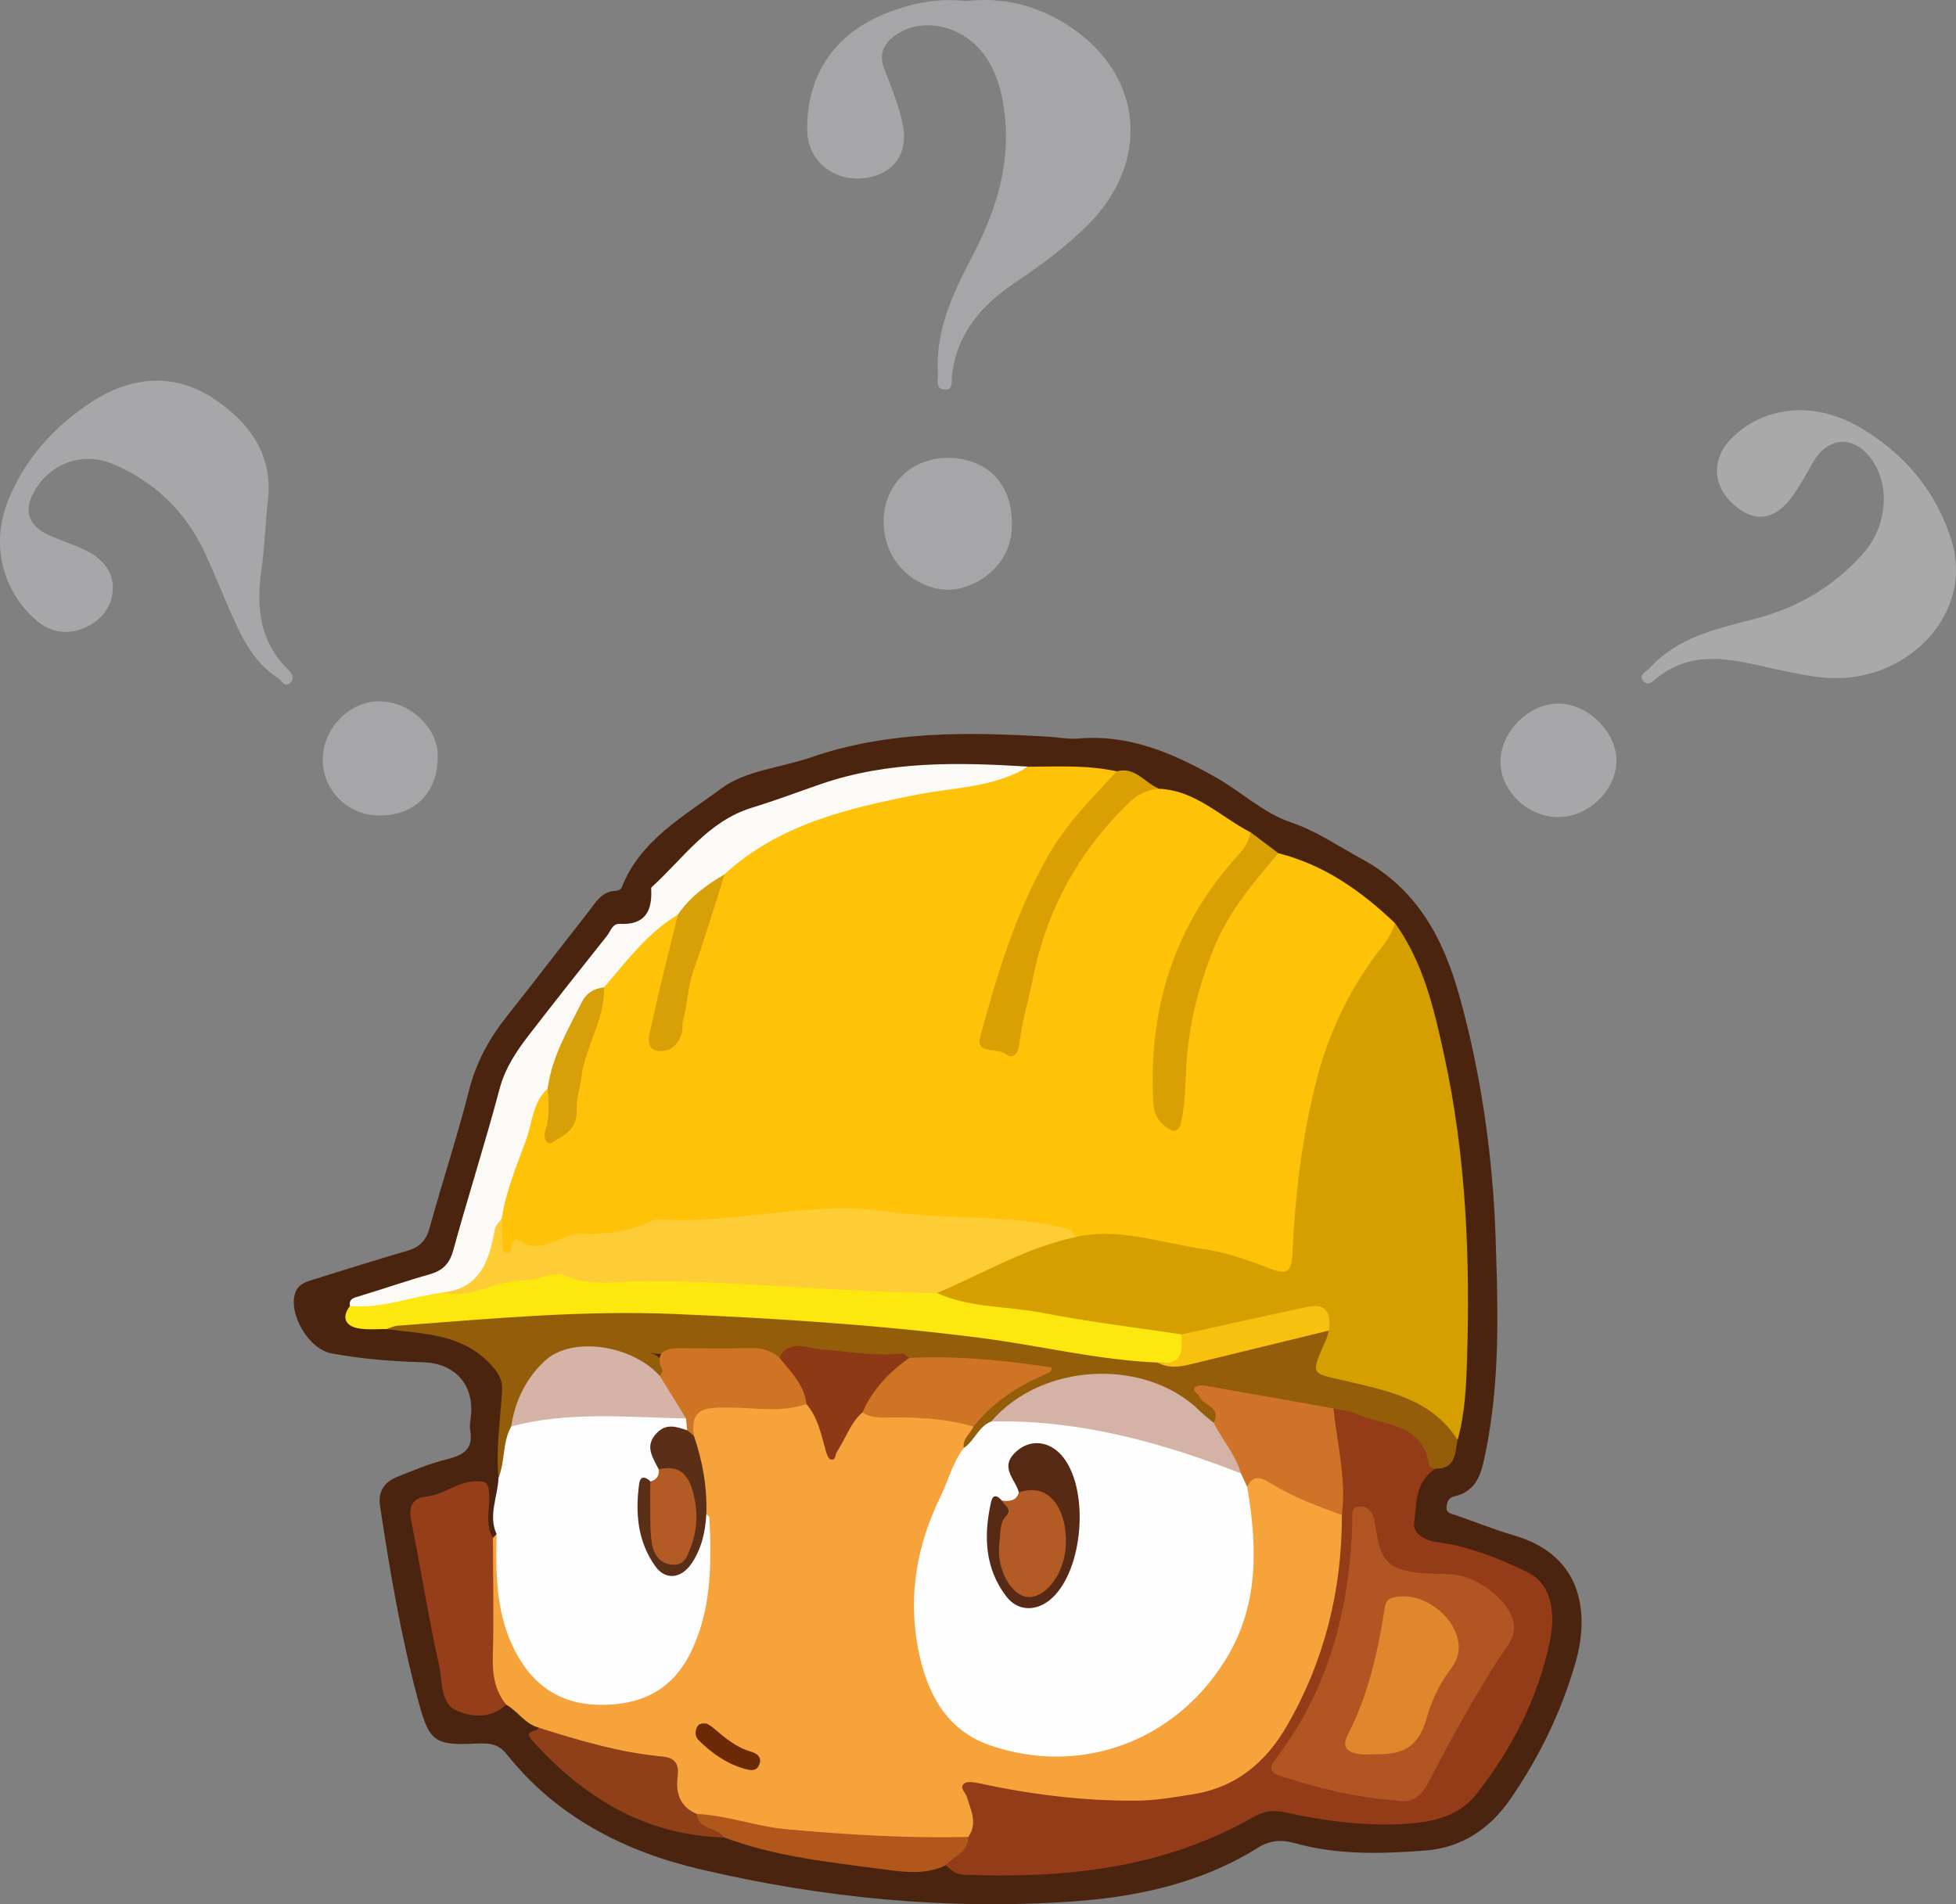 <?xml version="1.0" encoding="UTF-8"?>
<svg id="Livello_2" data-name="Livello 2" xmlns="http://www.w3.org/2000/svg" viewBox="0 0 423.49 412.38">
  <rect x="0" y="0" width="423.49" height="412.38" fill="#808080" stroke="none"/>
  <defs>
    <style>
      .cls-1 {
        fill: #fefefe;
      }

      .cls-1, .cls-2, .cls-3, .cls-4, .cls-5, .cls-6, .cls-7, .cls-8, .cls-9, .cls-10, .cls-11, .cls-12, .cls-13, .cls-14, .cls-15, .cls-16, .cls-17, .cls-18, .cls-19, .cls-20, .cls-21, .cls-22, .cls-23, .cls-24, .cls-25, .cls-26, .cls-27, .cls-28, .cls-29, .cls-30, .cls-31, .cls-32, .cls-33, .cls-34 {
        stroke-width: 0px;
      }

      .cls-2 {
        fill: #fbfaf7;
      }

      .cls-3 {
        fill: #8e3915;
      }

      .cls-4 {
        fill: #b15622;
      }

      .cls-5 {
        fill: #963e1a;
      }

      .cls-6 {
        fill: #b2571c;
      }

      .cls-7 {
        fill: #cf7324;
      }

      .cls-8 {
        fill: #d8a007;
      }

      .cls-9 {
        fill: #ce7327;
      }

      .cls-10 {
        fill: #943c18;
      }

      .cls-11 {
        fill: #b35b24;
      }

      .cls-12 {
        fill: #fecc34;
      }

      .cls-13 {
        fill: #5a2e17;
      }

      .cls-14 {
        fill: #d5b2a6;
      }

      .cls-15 {
        fill: #f7a33c;
      }

      .cls-16 {
        fill: #e0872d;
      }

      .cls-17 {
        fill: #f8c110;
      }

      .cls-18 {
        fill: #d99f03;
      }

      .cls-19 {
        fill: #a7a7aa;
      }

      .cls-20 {
        fill: #fce80e;
      }

      .cls-21 {
        fill: #945d09;
      }

      .cls-22 {
        fill: #d7a008;
      }

      .cls-23 {
        fill: #d9a003;
      }

      .cls-24 {
        fill: #904019;
      }

      .cls-25 {
        fill: #4a240f;
      }

      .cls-26 {
        fill: #fec308;
      }

      .cls-27 {
        fill: #562a14;
      }

      .cls-28 {
        fill: #a9a9a9;
      }

      .cls-29 {
        fill: #d69f00;
      }

      .cls-30 {
        fill: #6b2a05;
      }

      .cls-31 {
        fill: #cf7424;
      }

      .cls-32 {
        fill: #d5b3a6;
      }

      .cls-33 {
        fill: #fdfdfd;
      }

      .cls-34 {
        fill: #a6a6a9;
      }
    </style>
  </defs>
  <g id="Livello_1-2" data-name="Livello 1">
    <g>
      <path class="cls-25" d="m323.93,271.75c.54,16.02.42,29.3-2.22,42.41-.85,4.2-1.57,8.74-6.94,9.9-1.19.26-1.48,1.32-1.58,2.29-.13,1.34,1.05,1.44,1.98,1.76,4.24,1.46,8.41,3.15,12.71,4.41,15.3,4.5,16.08,17.5,13.27,27.37-3.03,10.61-7.8,20.48-14.08,29.61-4.52,6.59-10.64,10.64-18.54,11.24-9.44.71-18.96,1-28.24-1.62-2.84-.8-5.34-.62-8,1.04-12.31,7.68-26.19,10.65-40.31,11.62-27.02,1.85-53.8-.77-80.17-6.94-16.6-3.88-31.25-11.34-42.1-24.96-1.88-2.36-3.96-2.44-6.57-2.31-9.04.44-10.19-.4-12.53-9.07-3.77-13.94-6.18-28.15-8.33-42.41-.48-3.17.99-5.17,3.7-6.27,3.54-1.43,7.1-2.92,10.79-3.82,3.55-.87,5.77-2.19,5.03-6.29-.17-.96.04-1.99.15-2.98.76-6.75-3.31-11.53-10.39-11.73-6.66-.2-13.28-.71-19.82-1.93-4.9-.91-9.36-8.52-7.82-13.1.67-2,2.55-2.46,4.29-3,6.65-2.06,13.29-4.18,19.98-6.12,2.67-.77,4.07-2.2,4.83-4.96,2.72-9.92,5.98-19.7,8.5-29.67,1.55-6.14,4.41-11.36,8.28-16.23,5.91-7.42,11.64-14.98,17.52-22.43,1.61-2.04,2.89-4.6,6.08-4.66.4,0,1.04-.31,1.17-.63,4.01-10.39,13.67-15.61,21.72-21.61,5.06-3.77,12.9-4.45,19.44-6.7,16.75-5.76,34.01-5.46,51.34-4.42,2.16.13,4.34.58,6.47.39,10.97-.96,20.49,3.22,29.67,8.39,5.5,3.1,10.36,7.76,16.18,9.72,5.68,1.91,10.27,5.17,15.33,7.9,11.87,6.41,17.66,16.96,21.17,29.44,5.45,19.34,7.7,39.07,8.03,56.37Z"/>
      <path class="cls-34" d="m209.11.24c8.46-1,16.12,1.17,22.88,5.76,15.61,10.59,17.03,29.13,3.66,42.59-4.83,4.86-10.34,8.9-16.01,12.7-7.21,4.84-12.44,10.94-13.53,19.94-.14,1.14.35,3.24-1.55,3.15-2.19-.1-1.41-2.24-1.49-3.58-.54-9.02,3.04-16.89,7.08-24.59,5.03-9.58,8.53-19.48,7.47-30.55-.43-4.54-1.4-8.88-3.83-12.77-4.49-7.19-13.86-9.59-19.93-5.25-2.63,1.88-3.62,4.08-2.4,7.28,1.48,3.87,3.09,7.77,3.95,11.8,1.43,6.69-2.11,11.27-8.62,11.89-6.53.62-11.93-3.98-12.02-10.25-.18-12.73,6.46-21.84,18.83-26.16,5.12-1.79,10.28-2.6,15.51-1.96Z"/>
      <path class="cls-19" d="m57.85,109.49c-.4,4.64-.61,9.3-1.25,13.9-1.12,7.92-.48,15.27,5.51,21.33.75.75,1.87,1.91.82,3.03-1.29,1.37-1.95-.44-2.8-.98-4.58-2.88-7.11-7.38-9.27-12.1-2.28-4.99-4.24-10.13-6.57-15.09-4.13-8.78-10.75-15.22-19.62-19.01-6.64-2.84-13.44-.39-17,5.39-2.72,4.42-1.68,7.92,3.08,10.01,2.58,1.14,5.3,1.98,7.83,3.22,3.49,1.71,6.05,4.5,5.84,8.52-.2,3.94-2.78,6.87-6.32,8.33-3.57,1.47-7.19.93-10.26-1.72-7.26-6.27-9.81-16.26-6.26-25.46,3.59-9.31,10.04-16.43,18.24-21.81,8.3-5.45,17.59-6.41,25.96-1.04,8.1,5.2,13.83,12.67,12.07,23.49Z"/>
      <path class="cls-28" d="m396.73,146.84c-5.03-.09-11.79-1.91-18.63-3.31-6.86-1.41-13.55-1.51-19.4,3.33-.79.66-2.05,1.86-2.99.54-.94-1.31.74-1.93,1.45-2.72,6.18-6.83,14.8-8.57,23.12-10.76,9.11-2.4,16.78-6.97,23.05-13.99,5.13-5.75,6.05-14.42,2.02-20.26-3.8-5.52-9.57-5.27-12.86.52-1.31,2.31-2.58,4.66-4.09,6.83-3.89,5.61-8.27,6.36-12.91,2.37-4.74-4.08-5.01-9.99-.66-14.4,6.73-6.81,17.37-8.3,27.23-2.78,9.86,5.52,17.04,13.91,20.44,24.78,4.92,15.75-9.25,30.41-25.77,29.84Z"/>
      <path class="cls-34" d="m219.07,113.35c.33,9.17-8.13,14.52-14.04,14.35-6.45-.19-13.69-5.58-13.71-14.8-.01-7.89,6.01-13.79,13.92-13.75,8.46.05,13.9,5.63,13.83,14.2Z"/>
      <path class="cls-34" d="m82.37,176.61c-6.97.07-12.54-5.37-12.49-12.2.04-6.72,5.78-12.57,12.3-12.55,6.45.02,12.52,5.62,12.6,11.64.12,7.91-4.73,13.02-12.41,13.1Z"/>
      <path class="cls-19" d="m349.97,164.5c.1,6.39-5.8,12.32-12.37,12.44-6.69.13-12.75-5.58-12.73-11.99.03-6.41,5.94-12.45,12.33-12.59,6.3-.14,12.67,5.92,12.77,12.15Z"/>
      <path class="cls-26" d="m276.78,184.77c9.93,2.5,17.94,8.18,25.21,15.11.74,2.56-.54,4.5-1.98,6.38-10.63,13.91-15.39,29.92-17.01,47.1-.59,6.27-1.67,12.49-2.06,18.8-.25,4.06-2.22,5.28-6.12,3.83-11-4.09-22.52-5.57-34.01-7.32-2.83-.43-5.64.61-8.42-.24-4.24-1.57-8.8-2.53-13.13-2.51-18.68.08-37.29-5.33-56.02-.73-.64.16-1.33.23-1.98.17-13.1-1.15-25.7,2.46-38.52,3.99-3.44.41-6.7,1.64-10.03,2.36-4.64.99-5.26-.64-5.31-4.23-.01-1-.03-1.99-.03-2.99,1.44-9.52,5.41-18.26,8.43-27.29.39-1.17,1.31-1.88,2.69-1.6,2.28,1.96,1.37,4.56,1.37,6.98,0,.76-.52,1.82.5,2.13.86.26,1.43-.65,1.95-1.29.42-.52.74-1.14.82-1.8,1.03-8.28,3.22-16.27,6.1-24.08.4-1.08.18-2.31.37-3.47,3.53-6.85,9.72-11.25,15.19-16.3.61-.56,1.55-.34,2.25.25,1.11,3.62-.68,6.85-1.55,10.15-1.23,4.67-2.21,9.38-3.04,14.12-.19,1.08-.65,2.63.76,3.03,1.57.45,2.24-1.04,2.8-2.27.27-.6.39-1.27.48-1.93,1.6-11.27,5.45-21.89,9.43-32.47,7.13-7.08,15.89-11.14,25.39-13.97,12.76-3.8,26.04-4.93,38.97-7.86.79-.18,1.65-.23,2.33-.79,6.4-.02,12.82-.4,19.15,1,.18,2.52-1.75,3.89-3.21,5.34-9.08,9.02-14.76,20-18.71,31.97-1.88,5.69-4.25,11.2-5.65,17.05-.55,2.31-.86,4.37,2.22,4.99,3.21.65,2.97-1.9,3.33-3.72,2.33-11.95,5.12-23.74,11.44-34.36,3.34-5.62,7.43-10.63,12.14-15.14,2.14-2.05,4.49-3.48,7.62-2.35,7.9.34,13.26,6.02,19.73,9.39,1.54,2.73-.51,4.44-1.97,6.06-9.18,10.18-14.47,22.18-17.02,35.51-1.08,5.61-.62,11.26-.44,16.9.05,1.42.32,3.44,2.24,3.26,1.46-.14,1.52-2.08,1.56-3.32.28-8.32.88-16.61,3.26-24.64,2.9-9.82,7.06-18.99,14.44-26.38,1.17-1.17,2.3-2.42,4.02-2.83Z"/>
      <path class="cls-15" d="m116.63,374.12c-2.96-.8-4.53-3.56-7.04-4.98-2.46-1.13-4-3.03-4.12-5.73-.41-9.25-.41-18.5,0-27.74.05-.99.45-1.93,1.24-2.63.26-.27.53-.55.79-.82,2.56,2.24,1.61,5.27,1.56,7.95-.11,6.52,1.51,12.51,4.62,18.16,4.03,7.31,10.75,9.78,18.5,9.44,7.11-.31,12.79-3.73,15.96-10.31,4.56-9.44,4.79-19.51,3.62-29.7,0-5.82-1.85-11.36-2.72-17.04.29-7.06.39-7.17,7.7-7.22,5.59-.04,11.18.05,16.76-.18,4.6.89,4.57,5.09,5.9,8.32.24.58.17,1.65.61,1.67.6.03.71-.98,1.1-1.49,1.91-2.52,2.47-6.4,6.69-6.6,6.2.49,12.45.02,18.59,1.25,1.59.32,3.3.2,4.51,1.57.98,2.13-.68,3.67-1.2,5.47-4.71,9.58-9.51,19.27-10.21,30.05-.69,10.57.2,21.09,8.8,29.04,4.05,3.75,8.67,5.95,14.35,6.05,9.59.17,19.16.07,27.37-5.73,11.34-8.01,19.27-17.91,19.65-32.9.15-6.02-.54-11.89-.6-17.84.79-2.47,2.68-3.88,4.91-2.64,5.62,3.13,12.12,4.45,17.27,8.5,2.12,4.8.13,9.58-.45,14.25-1.16,9.27-4.11,18.08-7.94,26.67-6.86,15.37-18.82,22.07-35.18,22.43-11.24.25-22.26-1.18-33.25-3.19-2.84-.52-4.61-.86-3.09,3.07,1.05,2.72,1.09,5.63-1.97,7.49-6.27,1.35-12.63.93-18.9.49-13.1-.9-26.28-1.39-39-5.21-3.66-1.24-5.92-3.64-6-7.63-.06-3.63-2.16-4.72-5.38-5.13-5.92-.74-11.81-1.78-17.47-3.78-2.18-.77-4.45-1.43-5.97-3.38Z"/>
      <path class="cls-29" d="m232.73,267.91c9.4-2.17,18.34,1.18,27.41,2.49,5.03.73,10.01,2.41,14.77,4.3,3.66,1.46,4.7.74,4.89-3.06.64-13.07,2.11-26.05,5.51-38.73,2.73-10.19,7.34-19.52,13.88-27.83,1.26-1.6,2.28-3.25,2.82-5.21,6.19,8.58,8.48,18.65,10.67,28.68,4.73,21.73,5.65,43.79,4.94,65.94-.18,5.79-.45,11.62-2.02,17.28-.92.29-1.64-.15-2.19-.75-6.82-7.35-15.81-9.61-25.26-10.8-3.92-.49-5.1-2.22-4.16-6.08.54-2.24,2.14-4.11,2.29-6.49-.3-4.01-3.1-3.3-5.5-2.69-8.37,2.15-16.93,3.38-25.37,5.18-6.04.18-11.9-1.3-17.79-2.19-9.53-1.45-19-3.3-28.55-4.64-2.27-.32-4.68-.5-6.35-2.46-.36-1.24.54-1.85,1.36-2.31,7.94-4.43,16.08-8.44,24.88-10.92,1.24-.35,2.6-.69,3.79.28Z"/>
      <path class="cls-10" d="m209.64,397.77c2.09-2.92.56-5.7-.26-8.54-.3-1.02-1.75-2.13-.64-3.01.69-.55,2.23-.26,3.32-.03,11.22,2.41,22.52,3.83,34.03,3.74,4.19-.03,8.25-.76,12.34-1.41,9.2-1.48,15.63-6.89,20.18-14.76,8.16-14.12,11.94-29.4,11.92-45.66-1.71-7.43-2.56-14.96-2.45-22.59.33-.61.83-1.13,1.51-1.1,5.69.24,10.96,2.29,16.05,4.47,3.57,1.53,3.95,5.81,5.2,9.16-4.53,2.77-4.14,7.71-4.67,11.9-.27,2.11,2.37,3.67,4.98,4.01,6.95.92,13.38,3.5,19.64,6.54,4.33,2.1,6.33,7.4,4.76,14.97-2.53,12.2-8.13,23.08-15.76,32.89-3.65,4.7-8.95,6.12-14.55,6.54-9.18.68-18.25-.47-27.18-2.47-2.7-.6-4.66-.1-6.99,1.22-19.45,11.06-40.7,13.17-62.54,12.32-1.76-.07-2.67-1.09-3.78-2.04.29-3.11,3.55-3.87,4.89-6.15Z"/>
      <path class="cls-33" d="m152.92,327.91c.23.23.66.45.67.68.47,10.1.52,20.15-4.19,29.53-4.02,7.99-10.76,11.14-19.39,11.06-9.33-.09-15.43-4.81-19.2-13.1-3.47-7.65-3.48-15.74-3.3-23.87-1.87-4.13.3-8.13.41-12.2.71-2.67.35-5.45.82-8.16.29-1.67.49-3.2,2.17-4.04,2.87-1.4,5.93-2.28,9.08-2.25,9.39.07,18.81-.97,28.16.62,1.08.62,1.43,1.59,1.33,2.77-.22.61-.48,1.17-1.24,1.33q-6.42,1.4-4.78,7.84c.11,1.67-.71,2.73-2.16,3.41-.88.39-1.99.49-2.04,1.82-.21,5.06.48,10,3.08,14.37,1.81,3.04,5.19,2.11,7.33-1.66,1.47-2.58.87-5.96,3.26-8.16Z"/>
      <path class="cls-21" d="m110.69,308.89c-1.94,3.45-1.29,7.56-2.77,11.12-.59-6.31.41-12.55.78-18.82.15-2.48-.84-4.01-2.64-5.9-6.26-6.57-14.48-6.4-22.4-7.48.79-2.57,3.08-2.23,4.94-2.37,19.2-1.51,38.32-3.06,57.69-2.3,22.96.9,45.83,2.32,68.58,5.4,11.7,1.58,23.31,3.78,35.03,5.24,2.9.95,5.75.8,8.73.11,7.55-1.75,15.06-3.59,22.53-5.64,2.11-.58,4.34-1.95,6.54-.11-.18.63-.3,1.29-.56,1.88-3.6,8.09-3.4,7.21,4.81,9.15,8.74,2.06,18.15,3.94,23.61,12.61-.52,2.89-.35,6.31-4.75,6.27-.47-.16-1.33-.27-1.36-.48-1.19-9.57-9.86-8.75-15.95-11.44-1.48-.66-3.21-.77-4.82-1.13-7.04,1.35-13.66-1.38-20.47-2.14-1.47-.16-2.9-.59-4.37-.83-.78-.13-1.87-.77-2.28-.16-.51.75.73,1.23,1.11,1.88.93,1.58,3,3.15-.03,4.71-1.45-.01-2.44-.91-3.47-1.75-12.95-10.57-29.17-10.45-42.16.31-.51.42-.98.89-1.49,1.31-2.48,1.47-3.47,4.93-6.86,5.21-.29-1.99,1.41-3.06,2.1-4.6,2.23-6.97,8.43-9.21,14.23-11.9.49-.23,1.06.02,1.57.24-.38-.81-1.17-.5-1.74-.52-7.44-.26-14.8-1.6-22.27-1.46-1.99.04-3.98.01-5.94-.38-7.28-.06-14.5-.72-21.73-1.52-2.18-.24-4.27.39-6.35.99-8.83-2.03-17.84-.36-26.72-1.27-.31-.03-.63-.14-.93.03.33,0,.68.01.96.2,1.72,1.18,3.24,2.45,1.66,4.78-1.07.47-2.04.1-2.71-.67-4.78-5.52-11.15-4.34-17.22-3.97-3.4.21-5.54,2.63-7.37,5.39-2.12,3.19-2.77,7.18-5.54,9.99Z"/>
      <path class="cls-2" d="m146.75,198.09c-6.61,3.94-11.08,10.07-15.99,15.73-4.67,4.17-7.12,9.61-9.07,15.42-.76,2.26-1.05,4.83-3.11,6.5-3.28,2.95-3.3,7.33-4.66,11.07-2.02,5.56-4.37,11.05-5.27,16.97-1.13,2.62-.97,5.5-1.7,8.23-1.19,4.43-3.22,7.51-8.17,7.92-1.13.09-2.2.71-3.28,1.14-4.73,1.77-9.71,2.3-14.66,2.97-1.81.25-3.69.46-5.08-1.2-.26-1.61.83-1.79,2.02-2.15,5.08-1.53,10.09-3.28,15.18-4.72,2.83-.8,4.37-2.24,5.18-5.24,3.2-11.67,6.91-23.2,10.01-34.9,1.2-4.52,3.62-8.13,6.34-11.66,5.58-7.23,11.25-14.39,16.94-21.54.78-.97,1.12-2.65,2.76-2.57,5.36.29,7.05-2.66,6.8-7.45,0-.16-.01-.39.08-.48,6.86-6.21,12.2-14.31,21.72-17.22,5.05-1.54,9.99-3.42,14.99-5.14,14.63-5.03,29.71-4.7,44.84-3.76-7.43,4.58-16.02,4.48-24.2,6.09-14.98,2.95-29.77,6.44-41.53,17.19-3.02,3.35-6.2,6.51-10.16,8.78Z"/>
      <path class="cls-20" d="m75.77,282.84c6.91.59,13.35-2.1,20.06-2.91,6.61-.93,12.66-4.08,19.33-4.8,1.47-.16,2.95-.79,4.42-.58,21.48,3.2,43.31.16,64.78,3.58,4.11.66,8.29.19,12.43.34,2.12.08,4.37-.26,6.07,1.53,7.2,3.27,15.11,2.8,22.66,4.27,10,1.95,20.15,3.16,30.24,4.69,2.32,5.54,1.23,6.83-5.12,6.1-12.98-.54-25.6-3.71-38.43-5.35-21.93-2.8-43.93-4.22-66.02-5.16-20.17-.86-40.14,1.03-60.17,2.54-.79.06-1.56.47-2.34.72-1.95-.02-3.93.18-5.83-.11-3.17-.47-3.95-2.5-2.07-4.88Z"/>
      <path class="cls-5" d="m106.72,333.04c.02,8.48.22,16.96-.02,25.43-.11,3.97.35,7.53,2.89,10.66-3.39,3.26-7.93,2.66-11.08,1.12-3.13-1.53-2.73-6.39-3.48-9.79-2.27-10.27-3.92-20.67-5.97-30.99-.6-3,.01-5.06,3.21-5.39,3.83-.4,6.77-3.26,10.79-3.31,2.3-.03,2.7.47,2.84,2.58.22,3.23-.99,6.61.83,9.7Z"/>
      <path class="cls-18" d="m250.98,170.8c-2.59.2-4.73,1.24-6.62,3.08-10.89,10.61-17.83,23.25-20.78,38.26-.92,4.67-2.39,9.24-2.89,14.02-.17,1.67-1.29,3.42-2.84,2.14-1.82-1.51-6.71.17-5.6-3.88,3.69-13.56,7.72-27.01,14.83-39.35,3.96-6.87,9.43-12.34,14.7-18.04,4.03-1.09,6.11,2.56,9.19,3.78Z"/>
      <path class="cls-23" d="m276.78,184.77c-5.33,6.28-10.66,12.45-13.86,20.3-3.47,8.5-5.65,17.2-6.1,26.31-.19,3.81-.27,7.6-1.03,11.37-.52,2.58-1.72,2.56-3.43,1.24-1.64-1.26-2.54-2.81-2.66-5.07-1.12-20.51,4.5-38.66,18.55-53.94,1.27-1.38,2.23-2.89,2.46-4.79,2.03,1.53,4.05,3.05,6.08,4.58Z"/>
      <path class="cls-24" d="m116.63,374.12c8.78,2.79,17.6,5.42,26.84,6.26,2.63.24,3.61,1.6,3.25,4.31-.46,3.54.47,6.58,4.14,8.12,1.52,2.23,5.59,1.47,5.93,5.08-17.12-.44-30.32-8.59-41.49-20.9-2.26-2.49,1.16-1.81,1.33-2.87Z"/>
      <path class="cls-6" d="m156.78,397.89c-1.46-2.3-5.56-1.5-5.93-5.08,6.64.3,12.89,2.73,19.54,3.32,13.07,1.17,26.12,2,39.25,1.64.05,3.38-3.18,4.16-4.89,6.15-4.42,2.18-9.24,1.44-13.66.86-11.56-1.52-23.25-2.74-34.31-6.88Z"/>
      <path class="cls-12" d="m202.86,280.01c-21.08-.17-42.06-2.55-63.18-2.6-5.47-.01-11.65,1.34-17.43-1.2-2.33-1.02-6.01,1.08-8.37,1.03-6.31-.13-11.76,4.08-18.04,2.7,8.11-.98,10.12-6.92,11.27-13.66.15-.89,1.02-1.66,1.55-2.49.04,1.66.04,3.32.14,4.98.06.91-.42,2.26.89,2.51,1.11.21.99-1.04,1.17-1.76.19-.74.81-1.45,1.32-1.06,4.92,3.74,9.03-1.38,13.74-1.27,4.97.12,10.23-.45,14.99-2.7.58-.28,1.29-.49,1.92-.45,16.29,1.12,32.49-4.1,48.59-1.75,13.13,1.91,26.48.57,39.43,3.71,1.15.28,1.75.79,1.88,1.92-10.66,2.3-19.98,7.9-29.87,12.1Z"/>
      <path class="cls-8" d="m146.75,198.09c2.6-3.84,6.23-6.48,10.16-8.78-2.23,6.94-4.32,13.93-6.74,20.8-1.28,3.65-1.34,7.49-2.35,11.16-.09.31-.03.66-.04,1-.07,3.53-2.58,5.69-5.35,5.3-2.99-.42-1.76-3.83-1.33-5.82,1.72-7.92,3.74-15.77,5.66-23.65Z"/>
      <path class="cls-22" d="m118.58,235.74c.88-6.88,4.39-12.73,7.4-18.76.91-1.83,2.61-2.98,4.78-3.15.27,6.97-4.09,12.79-4.89,19.5-.27,2.29-1.1,4.57-1,6.83.16,3.42-1.62,5.19-4.28,6.6-.71.38-1.46,1.25-2.16.59-.47-.44-.68-1.61-.45-2.25,1.1-3.09.82-6.22.6-9.36Z"/>
      <path class="cls-1" d="m208.7,313.55c2.31-1.56,3.13-4.66,5.92-5.73,6.01-2.5,12.12-1.13,18.13-.21,12.48,1.91,24.68,4.9,36.07,10.59,1.18,1.02,1.63,2.27,1.21,3.79,2.15,12.65,2.59,25.15-4.26,36.71-10.82,18.26-31.65,26.09-51.47,19.23-9.64-3.34-13.85-11.7-15.61-21.38-2.06-11.36-.11-22.1,4.9-32.38,1.72-3.53,2.64-7.45,5.1-10.63Z"/>
      <path class="cls-9" d="m270.03,321.98c-.45-.97-.91-1.95-1.36-2.92-2.85-3.18-5.66-6.37-5.92-10.95,1.83-3.4-2.2-3.67-3.05-5.65-.3-.7-1.57-1.13-1.05-1.97.27-.44,1.46-.55,2.18-.43,9.3,1.6,18.59,3.28,27.88,4.93.78,7.69,2.82,15.27,1.82,23.1-5.22-1.92-10.44-3.83-15.22-6.77-1.9-1.17-3.87-2.33-5.28.66Z"/>
      <path class="cls-7" d="m196.86,294.06c9.73-.49,19.38.39,29,1.78.65.09,1.83.23,1.84.39.05.99-.93,1.16-1.63,1.47-5.93,2.61-11.24,6.06-15.28,11.24-5.67-1.72-11.5-1.99-17.37-2-2.29,0-4.64.32-6.7-1.1.66-5.58,4.67-10.23,10.14-11.78Z"/>
      <path class="cls-31" d="m142.86,297.96c.2-.42.69-.96.56-1.23q-2.24-4.77,3.58-4.77c5.12,0,10.24.11,15.36-.04,2.45-.07,4.54.47,6.38,2.05,4.99,2.72,6.72,5.7,5.84,10.07-5.49,1.94-11.15.75-16.72.77-4.56.02-8.61-.3-7.6,6.17-.95.11-1.34-.42-1.47-1.26-.09-.85-.18-1.71-.27-2.56-2.88-2.46-5.78-4.9-5.67-9.2Z"/>
      <path class="cls-3" d="m174.59,304.05c-.42-4.24-3.45-6.97-5.84-10.07,2.17-4.16,6.03-1.98,8.85-1.79,5.88.39,11.69,1.59,17.64.9.5-.06,1.08.62,1.63.96-4.37,3.08-7.95,6.83-10.14,11.79-2.67,2.36-3.68,5.79-5.59,8.65-.38.57-.11,1.91-1.34,1.52-.44-.14-.76-1-.94-1.59-1.06-3.61-1.68-7.39-4.27-10.37Z"/>
      <path class="cls-13" d="m148.8,309.72c.49.42.98.84,1.46,1.26,1.87,5.49,2.87,11.11,2.66,16.93-.2,3.84-1.03,7.52-3.24,10.73-2.22,3.22-5.58,3.6-7.77.57-3.86-5.36-4.4-11.58-3.52-17.93.25-1.78,1.39-1.5,2.44-.47,2.12,2.81.96,6.09,1.28,9.16.29,2.77-.05,6.58,3.57,6.64,3.21.05,3.25-3.71,3.58-6.24.83-6.38-.93-9.43-6.65-12.19-1.23-2.55-3.16-4.97-.44-7.83,2.12-2.23,4.33-1.36,6.62-.62Z"/>
      <path class="cls-30" d="m153.08,373.28c.14.09.87.48,1.48,1,2.41,2.06,4.79,4.09,7.94,5.01,1.25.37,2.6,1.12,1.86,2.89-.59,1.43-1.81,1.22-2.98.9-3.96-1.09-7.2-3.36-10.08-6.2-.79-.78-.89-1.76-.44-2.76.29-.64.76-1.1,2.2-.84Z"/>
      <path class="cls-17" d="m250.63,295.07c5.12.83,5.51-2.31,5.12-6.1,9.11-1.99,18.21-4.03,27.33-5.97,4.34-.92,5.1,1.6,4.64,5.13-9.95,2.43-19.9,4.85-29.85,7.28-2.45.6-4.88.95-7.24-.35Z"/>
      <path class="cls-4" d="m302.24,389.87c-8.69-.57-16.99-2.7-25.18-5.33-2.17-.7-2.26-1.82-.85-3.66,11.59-15.21,16.07-32.74,16.59-51.54.03-1.22-.45-2.98,1.52-3.11,1.72-.11,2.89,1.23,3.19,2.69.81,4.06.76,8.96,5.13,10.66,3.5,1.37,7.68,1.13,11.58,1.33,5.02.27,11.35,4.73,13.14,9.25,1.54,3.9-1.23,6.44-2.89,9.05-5.4,8.52-10.34,17.29-14.91,26.27-1.62,3.18-3.58,5.18-7.31,4.39Z"/>
      <path class="cls-32" d="m142.86,297.96c1.89,3.07,3.78,6.13,5.67,9.2-12.65-.23-25.35-1.6-37.84,1.73.82-5.59,3.26-10.52,7.34-14.26,5.83-5.35,18.82-3.39,24.82,3.33Z"/>
      <path class="cls-11" d="m142.62,318.18c4.34-1.02,6.38.97,7.46,5.07,1.06,4.04.93,7.89-.49,11.7-.67,1.81-1.29,4.01-3.91,3.89-2.84-.14-4.18-2.34-4.54-4.6-.51-3.25-.3-6.62-.37-9.93-.02-1.16.03-2.33.05-3.49,1.32-.39,1.98-1.22,1.79-2.64Z"/>
      <path class="cls-14" d="m262.76,308.11c1.88,3.7,4.75,6.86,5.92,10.95-17.39-6.77-35.17-11.67-54.06-11.24,10.87-12.77,33.34-13.9,45.13-2.29.94.93,2.01,1.72,3.02,2.58Z"/>
      <path class="cls-27" d="m220.59,323.19c-.7-2.76-4.04-5.22-1.04-8.4,3.17-3.36,7.78-2.95,10.72.88,5.56,7.27,4.26,23.95-2.36,30.27-3.21,3.07-7.45,3.16-10.04-.23-4.68-6.13-4.92-13.16-3.31-20.39.42-1.9,1.4-1.45,2.37-.35,2.57.79,2.61,2.45,1.77,4.63-1.37,3.55-1.38,7.19-.07,10.76.71,1.94,1.95,3.6,4.23,3.77,2.08.15,3.35-1.28,4.37-2.86,2.4-3.73,2.7-7.74,1.69-12-1.06-4.47-5.08-4.7-8.33-6.09Z"/>
      <path class="cls-11" d="m220.59,323.19c7.39-2.57,10.84,5.08,10.1,12.36-.58,5.72-4.59,10.7-8.31,10.26-3.61-.43-6.77-6.35-5.99-11.8.27-1.9-.08-4.07,1.42-5.7,1.46-1.58-.41-2.27-.88-3.33,1.58.14,3.09.12,3.66-1.79Z"/>
      <path class="cls-16" d="m298.23,379.88c-1.33,0-2.68.17-3.97-.04-2.54-.4-3.89-1.39-2.38-4.34,4.34-8.46,6.41-17.62,7.86-26.94.19-1.2.3-2.18,1.77-2.58,6.59-1.8,14.74,4.71,14.3,11.31-.14,2.03-1.21,3.43-2.24,4.86-2.16,3.01-3.65,6.28-4.66,9.81-1.67,5.85-4.5,7.98-10.68,7.92Z"/>
    </g>
  </g>
</svg>